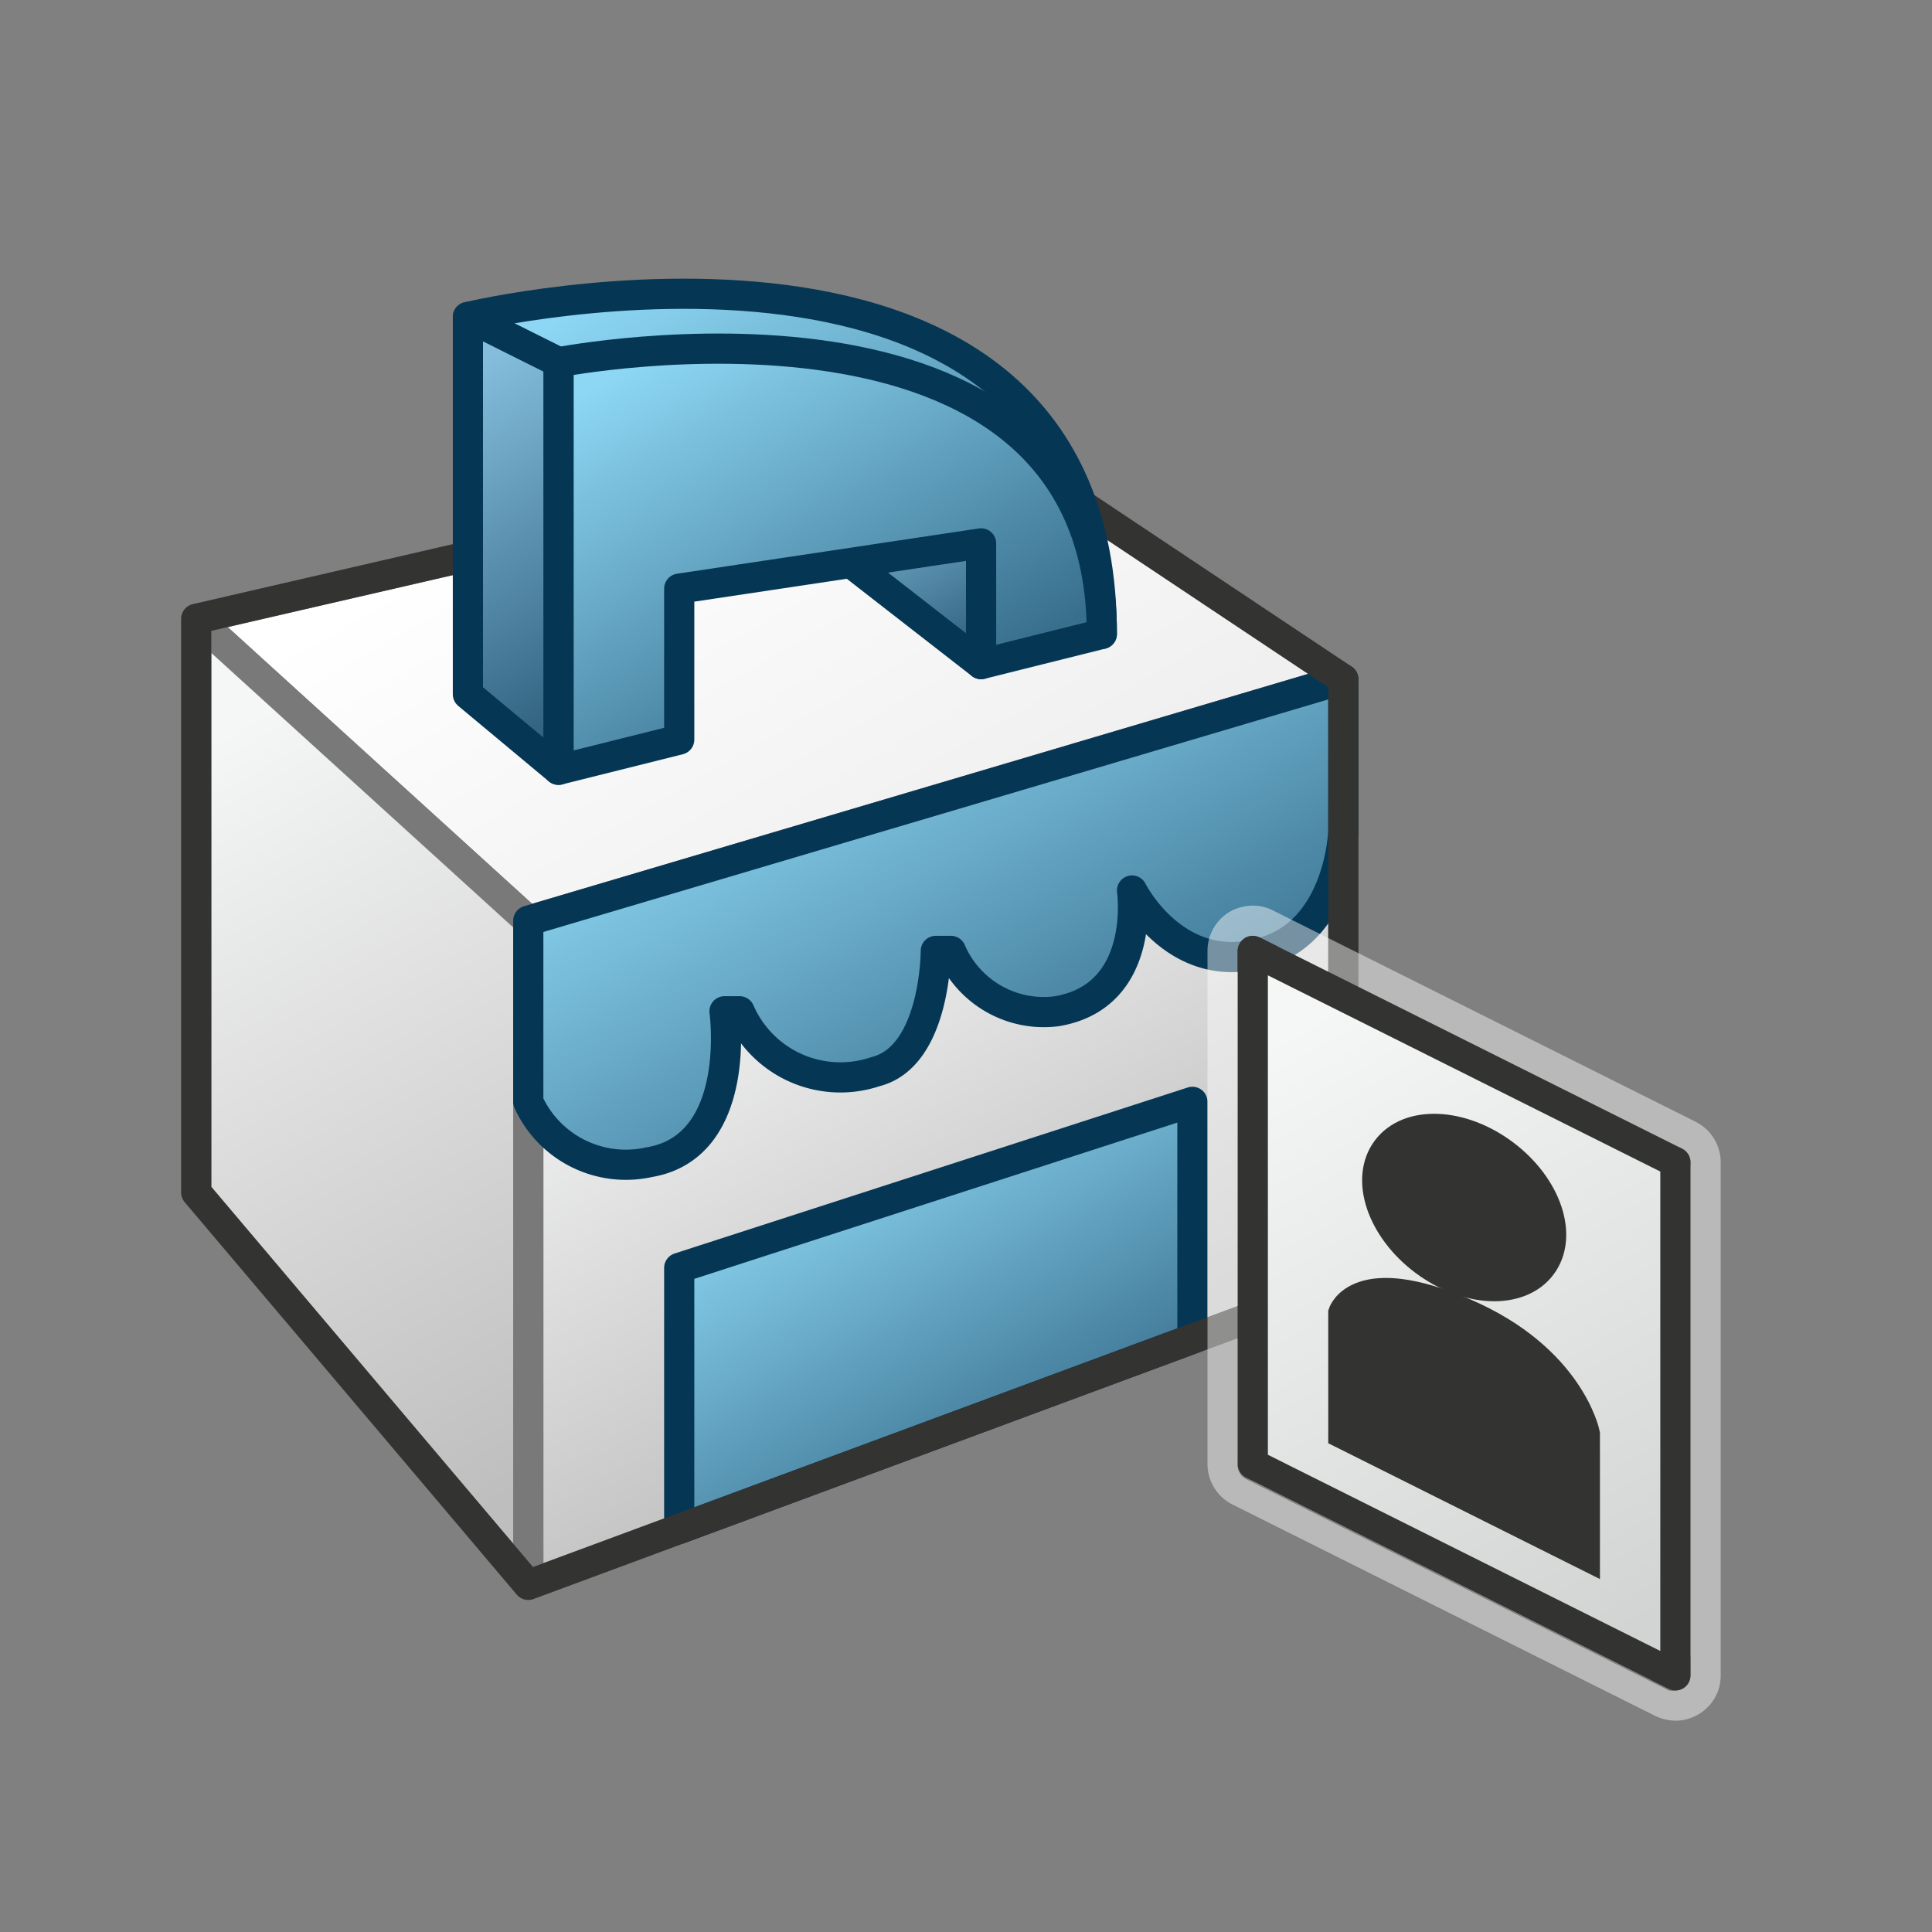 <svg xmlns="http://www.w3.org/2000/svg" xmlns:xlink="http://www.w3.org/1999/xlink" viewBox="0 0 64 64"><rect x="0" y="0" width="64" height="64" fill="#808080" stroke="none"/><defs><linearGradient id="linear-gradient" x1="21.39" y1="14.38" x2="29.87" y2="29.08" gradientUnits="userSpaceOnUse"><stop offset="0" stop-color="#fff"/><stop offset="1" stop-color="#f1f0f0"/></linearGradient><linearGradient id="linear-gradient-2" x1="25.94" y1="28.74" x2="35.61" y2="45.48" gradientUnits="userSpaceOnUse"><stop offset="0" stop-color="#f5f6f6"/><stop offset="0.99" stop-color="#bfbebe"/></linearGradient><linearGradient id="linear-gradient-3" x1="6.22" y1="24.98" x2="19.66" y2="48.26" xlink:href="#linear-gradient-2"/><linearGradient id="linear-gradient-4" x1="35.64" y1="37.55" x2="27" y2="22.59" gradientUnits="userSpaceOnUse"><stop offset="0" stop-color="#386f8d"/><stop offset="1" stop-color="#8dd7f4"/></linearGradient><linearGradient id="linear-gradient-5" x1="34.26" y1="49.22" x2="27.36" y2="37.26" xlink:href="#linear-gradient-4"/><linearGradient id="linear-gradient-6" x1="33.07" y1="21.52" x2="29.51" y2="15.36" gradientUnits="userSpaceOnUse"><stop offset="0" stop-color="#2a5b79"/><stop offset="1" stop-color="#84bedc"/></linearGradient><linearGradient id="linear-gradient-7" x1="31.13" y1="22.9" x2="22.61" y2="8.14" xlink:href="#linear-gradient-4"/><linearGradient id="linear-gradient-8" x1="28.92" y1="24.34" x2="21.61" y2="11.7" xlink:href="#linear-gradient-4"/><linearGradient id="linear-gradient-9" x1="20.72" y1="23.94" x2="14.33" y2="12.87" xlink:href="#linear-gradient-6"/><linearGradient id="linear-gradient-10" x1="42.99" y1="33.96" x2="54.55" y2="53.97" gradientUnits="userSpaceOnUse"><stop offset="0" stop-color="#f5f6f6"/><stop offset="0.99" stop-color="#d2d3d3"/></linearGradient></defs><title>ENOMERT_AP_AppIcon</title><g id="Layer_6" data-name="Layer 6"><polygon points="6.5 20.5 32.5 14.5 44.5 22.5 17.5 30.5 6.5 20.5" stroke="#797979" stroke-linecap="round" stroke-linejoin="round" fill="url(#linear-gradient)"/><polygon points="17.5 30.5 44.5 22.5 44.5 42.5 17.5 52.5 17.5 30.5" stroke="#797979" stroke-linecap="round" stroke-linejoin="round" fill="url(#linear-gradient-2)"/><polygon points="6.5 20.5 6.5 39.5 17.5 52.5 17.5 30.5 6.5 20.5" stroke="#797979" stroke-linecap="round" stroke-linejoin="round" fill="url(#linear-gradient-3)"/><path d="M44.5,27.5v-5l-27,8v6a3.55,3.55,0,0,0,4,2c3.12-.52,2.5-5,2.5-5h.5a3.64,3.64,0,0,0,4.5,2c2-.5,2-4,2-4h.5a3.35,3.35,0,0,0,3.5,2c3-.5,2.5-4,2.5-4s1.5,3,4.5,2C44.42,30.69,44.5,27.5,44.5,27.5Z" stroke="#053755" stroke-linecap="round" stroke-linejoin="round" fill="url(#linear-gradient-4)"/><polygon points="22.5 50.65 22.5 42 39.5 36.5 39.5 44.35 22.5 50.65" stroke="#053755" stroke-linecap="round" stroke-linejoin="round" fill="url(#linear-gradient-5)"/><polygon points="32.5 22 28 18.5 28.5 15 33.5 16.5 33.5 20.5 32.5 22" stroke="#053755" stroke-linecap="round" stroke-linejoin="round" fill="url(#linear-gradient-6)"/><polygon points="32.5 14.5 6.5 20.5 6.5 39.5 17.5 52.5 44.5 42.5 44.5 22.5 32.5 14.5" fill="none" stroke="#333332" stroke-linecap="round" stroke-linejoin="round"/><path d="M15.5,10.5s21-5,21,10.5l-3-1.5v-2l-15-4V12Z" stroke="#053755" stroke-linecap="round" stroke-linejoin="round" fill="url(#linear-gradient-7)"/><path d="M18.5,25.5V12s18-3.5,18,9l-4,1V18l-10,1.5v5Z" stroke="#053755" stroke-linecap="round" stroke-linejoin="round" fill="url(#linear-gradient-8)"/><polygon points="15.5 10.5 15.5 23 18.5 25.5 18.5 12 15.5 10.5" stroke="#053755" stroke-linecap="round" stroke-linejoin="round" fill="url(#linear-gradient-9)"/></g><g id="Layer_5" data-name="Layer 5"><g opacity="0.45"><path d="M42,32.31l13,6.5V54.69l-13-6.5V32.31m0-1a1,1,0,0,0-.53.15,1,1,0,0,0-.47.85V48.19a1,1,0,0,0,.55.9l13,6.5a1,1,0,0,0,1-.05,1,1,0,0,0,.47-.85V38.81a1,1,0,0,0-.55-.9l-13-6.5a1,1,0,0,0-.45-.1Z" fill="#fff"/><path d="M41.5,31a.54.54,0,0,1,.22.05l14,7a.51.51,0,0,1,.28.45v17a.52.52,0,0,1-.24.43.59.59,0,0,1-.26.07.54.54,0,0,1-.22,0l-14-7A.51.51,0,0,1,41,48.5v-17a.52.52,0,0,1,.24-.43A.48.48,0,0,1,41.5,31M55,54.69V38.81l-13-6.5V48.19l13,6.5M41.5,30a1.57,1.57,0,0,0-.79.22A1.5,1.5,0,0,0,40,31.5v17a1.5,1.5,0,0,0,.83,1.34l14,7a1.57,1.57,0,0,0,.67.16,1.5,1.5,0,0,0,.78-.22A1.48,1.48,0,0,0,57,55.5v-17a1.5,1.5,0,0,0-.83-1.34l-14-7A1.44,1.44,0,0,0,41.5,30ZM43,47.57V33.93l11,5.5V53.07l-11-5.5Z" fill="#fff"/></g><polygon points="41.5 31.5 41.5 48.5 55.5 55.5 55.5 38.5 41.5 31.5" stroke="#333332" stroke-linecap="round" stroke-linejoin="round" fill="url(#linear-gradient-10)"/><path d="M44.5,47.5v-4s.5-1.5,4,0,4,4,4,4v4Z" fill="#333332" stroke="#333332" stroke-miterlimit="10"/><ellipse cx="48.5" cy="40" rx="2.2" ry="3.2" transform="translate(-12.6 54.79) rotate(-53.12)" fill="#333332" stroke="#333332" stroke-miterlimit="10"/></g></svg>